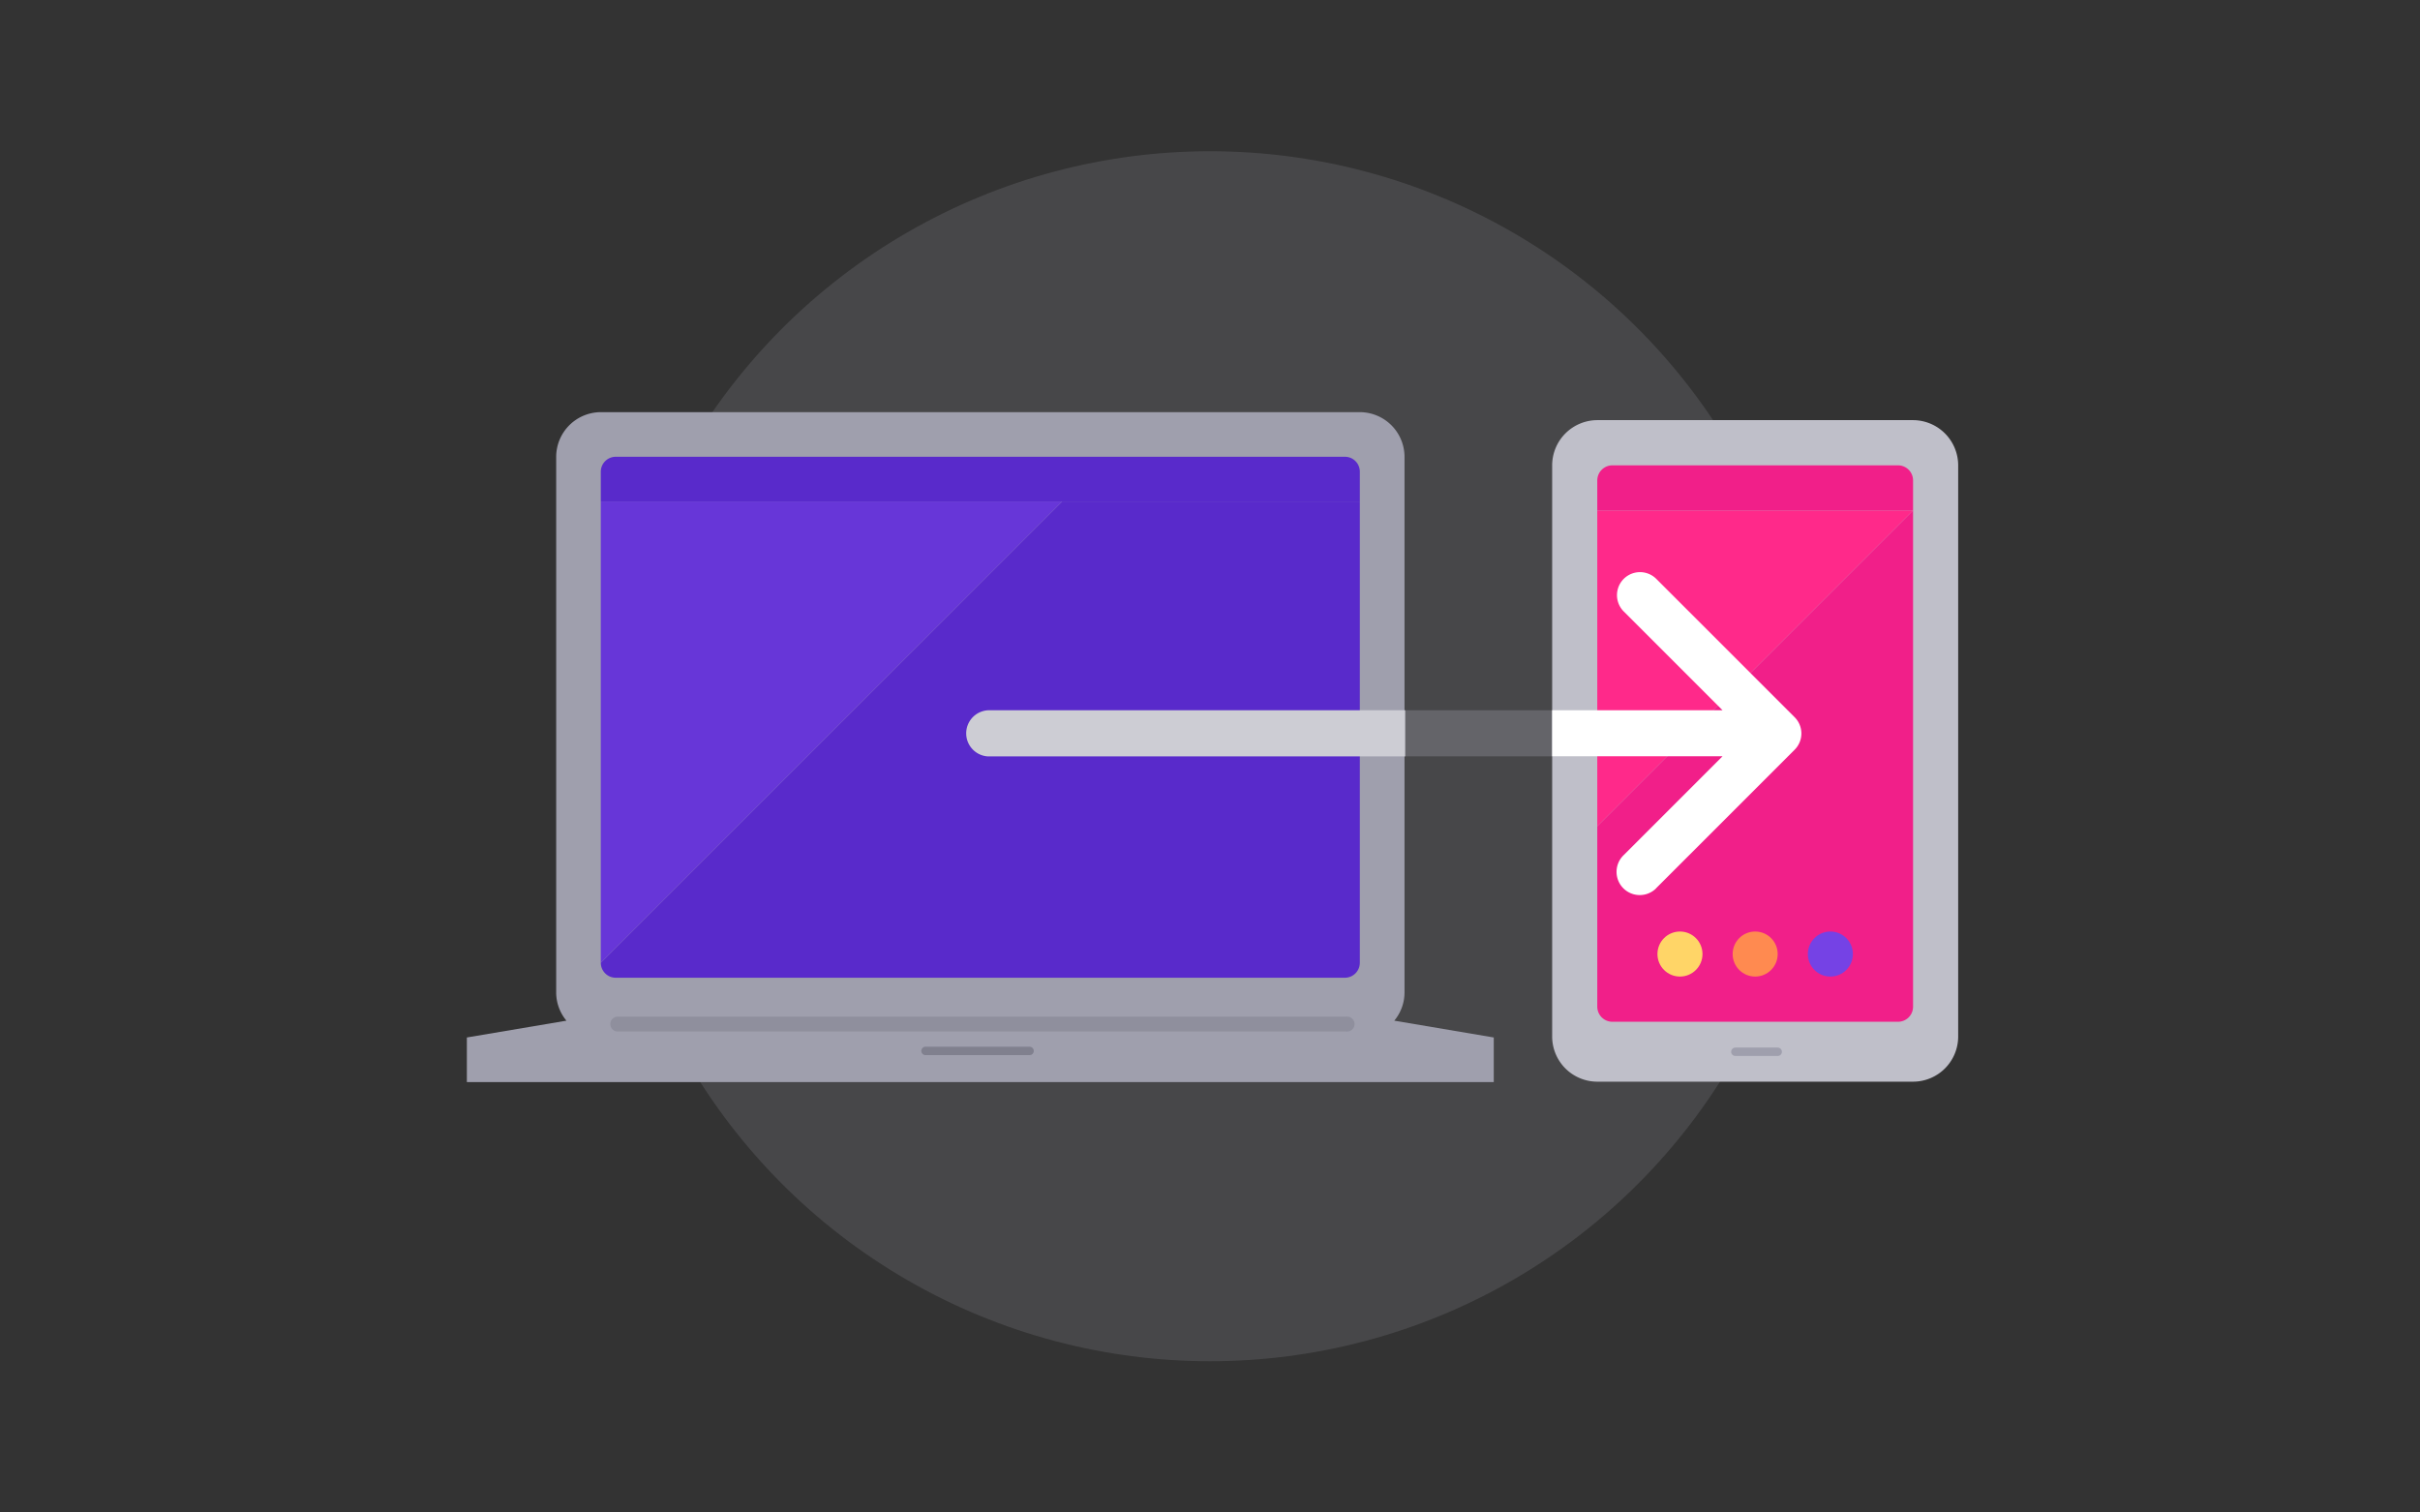 <!-- This Source Code Form is subject to the terms of the Mozilla Public
   - License, v. 2.0. If a copy of the MPL was not distributed with this
   - file, You can obtain one at http://mozilla.org/MPL/2.0/. -->
<svg viewBox="0 0 288 180" xmlns="http://www.w3.org/2000/svg"><rect x="0" y="0" width="288" height="180" fill="#333333" stroke="none"/><circle cx="144" cy="90" fill="#bfbfc9" opacity=".15" r="72"/><path d="m163.05 84.53h25.83v5.48h-25.83z" fill="#bfbfc9" opacity=".25"/><path d="m165.93 121.47a5.26 5.26 0 0 0 1.22-3.34v-63.77a5.33 5.33 0 0 0 -5.32-5.31h-90.33a5.33 5.33 0 0 0 -5.31 5.31v63.77a5.26 5.26 0 0 0 1.22 3.34l-11.85 2v5.31h122.21v-5.31z" fill="#9f9fad"/><path d="m126.41 59.68-54.91 54.9a1.78 1.78 0 0 0 1.77 1.78h86.79a1.78 1.78 0 0 0 1.77-1.78v-54.9z" fill="#592acb"/><path d="m71.5 59.68v54.9l54.91-54.9z" fill="#6736d8"/><path d="m160.06 54.36h-86.79a1.78 1.78 0 0 0 -1.77 1.77v3.55h90.33v-3.55a1.77 1.77 0 0 0 -1.77-1.77z" fill="#592acb"/><path d="m160.22 122.76h-86.79a.89.89 0 0 1 0-1.77h86.79a.89.89 0 1 1 0 1.77z" fill="#8f8f9d"/><path d="m110.14 125.07h12.39" fill="none" stroke="#80808e" stroke-linecap="round" stroke-linejoin="round"/><path d="m227.67 50h-37.58a5.39 5.39 0 0 0 -5.37 5.37v68a5.38 5.38 0 0 0 5.37 5.36h37.58a5.38 5.38 0 0 0 5.37-5.36v-68a5.39 5.39 0 0 0 -5.37-5.37z" fill="#bfbfc9"/><path d="m190.09 98.33v21.48a1.8 1.8 0 0 0 1.79 1.79h34a1.79 1.79 0 0 0 1.79-1.79v-59.06z" fill="#f11f89"/><path d="m190.09 60.75v37.58l37.58-37.58z" fill="#ff298a"/><path d="m225.88 55.38h-34a1.8 1.8 0 0 0 -1.79 1.79v3.58h37.58v-3.58a1.79 1.79 0 0 0 -1.79-1.79z" fill="#f11f89"/><circle cx="199.93" cy="113.54" fill="#ffd567" r="2.68"/><circle cx="208.88" cy="113.54" fill="#ff8a50" r="2.68"/><circle cx="217.83" cy="113.54" fill="#7542e5" r="2.68"/><path d="m206.52 125.17h5.04" fill="none" stroke="#9f9fad" stroke-linecap="round" stroke-linejoin="round"/><path d="m213.56 85.34-16.45-16.45a2.74 2.74 0 0 0 -3.87 3.88l11.76 11.76h-20.28v5.47h20.28l-11.76 11.76a2.74 2.74 0 0 0 3.81 4l.06-.07 16.45-16.45a2.73 2.73 0 0 0 0-3.9z" fill="#fff"/><path d="m117.57 84.53a2.75 2.75 0 0 0 0 5.49h49.66v-5.49z" fill="#cdcdd4"/></svg>
